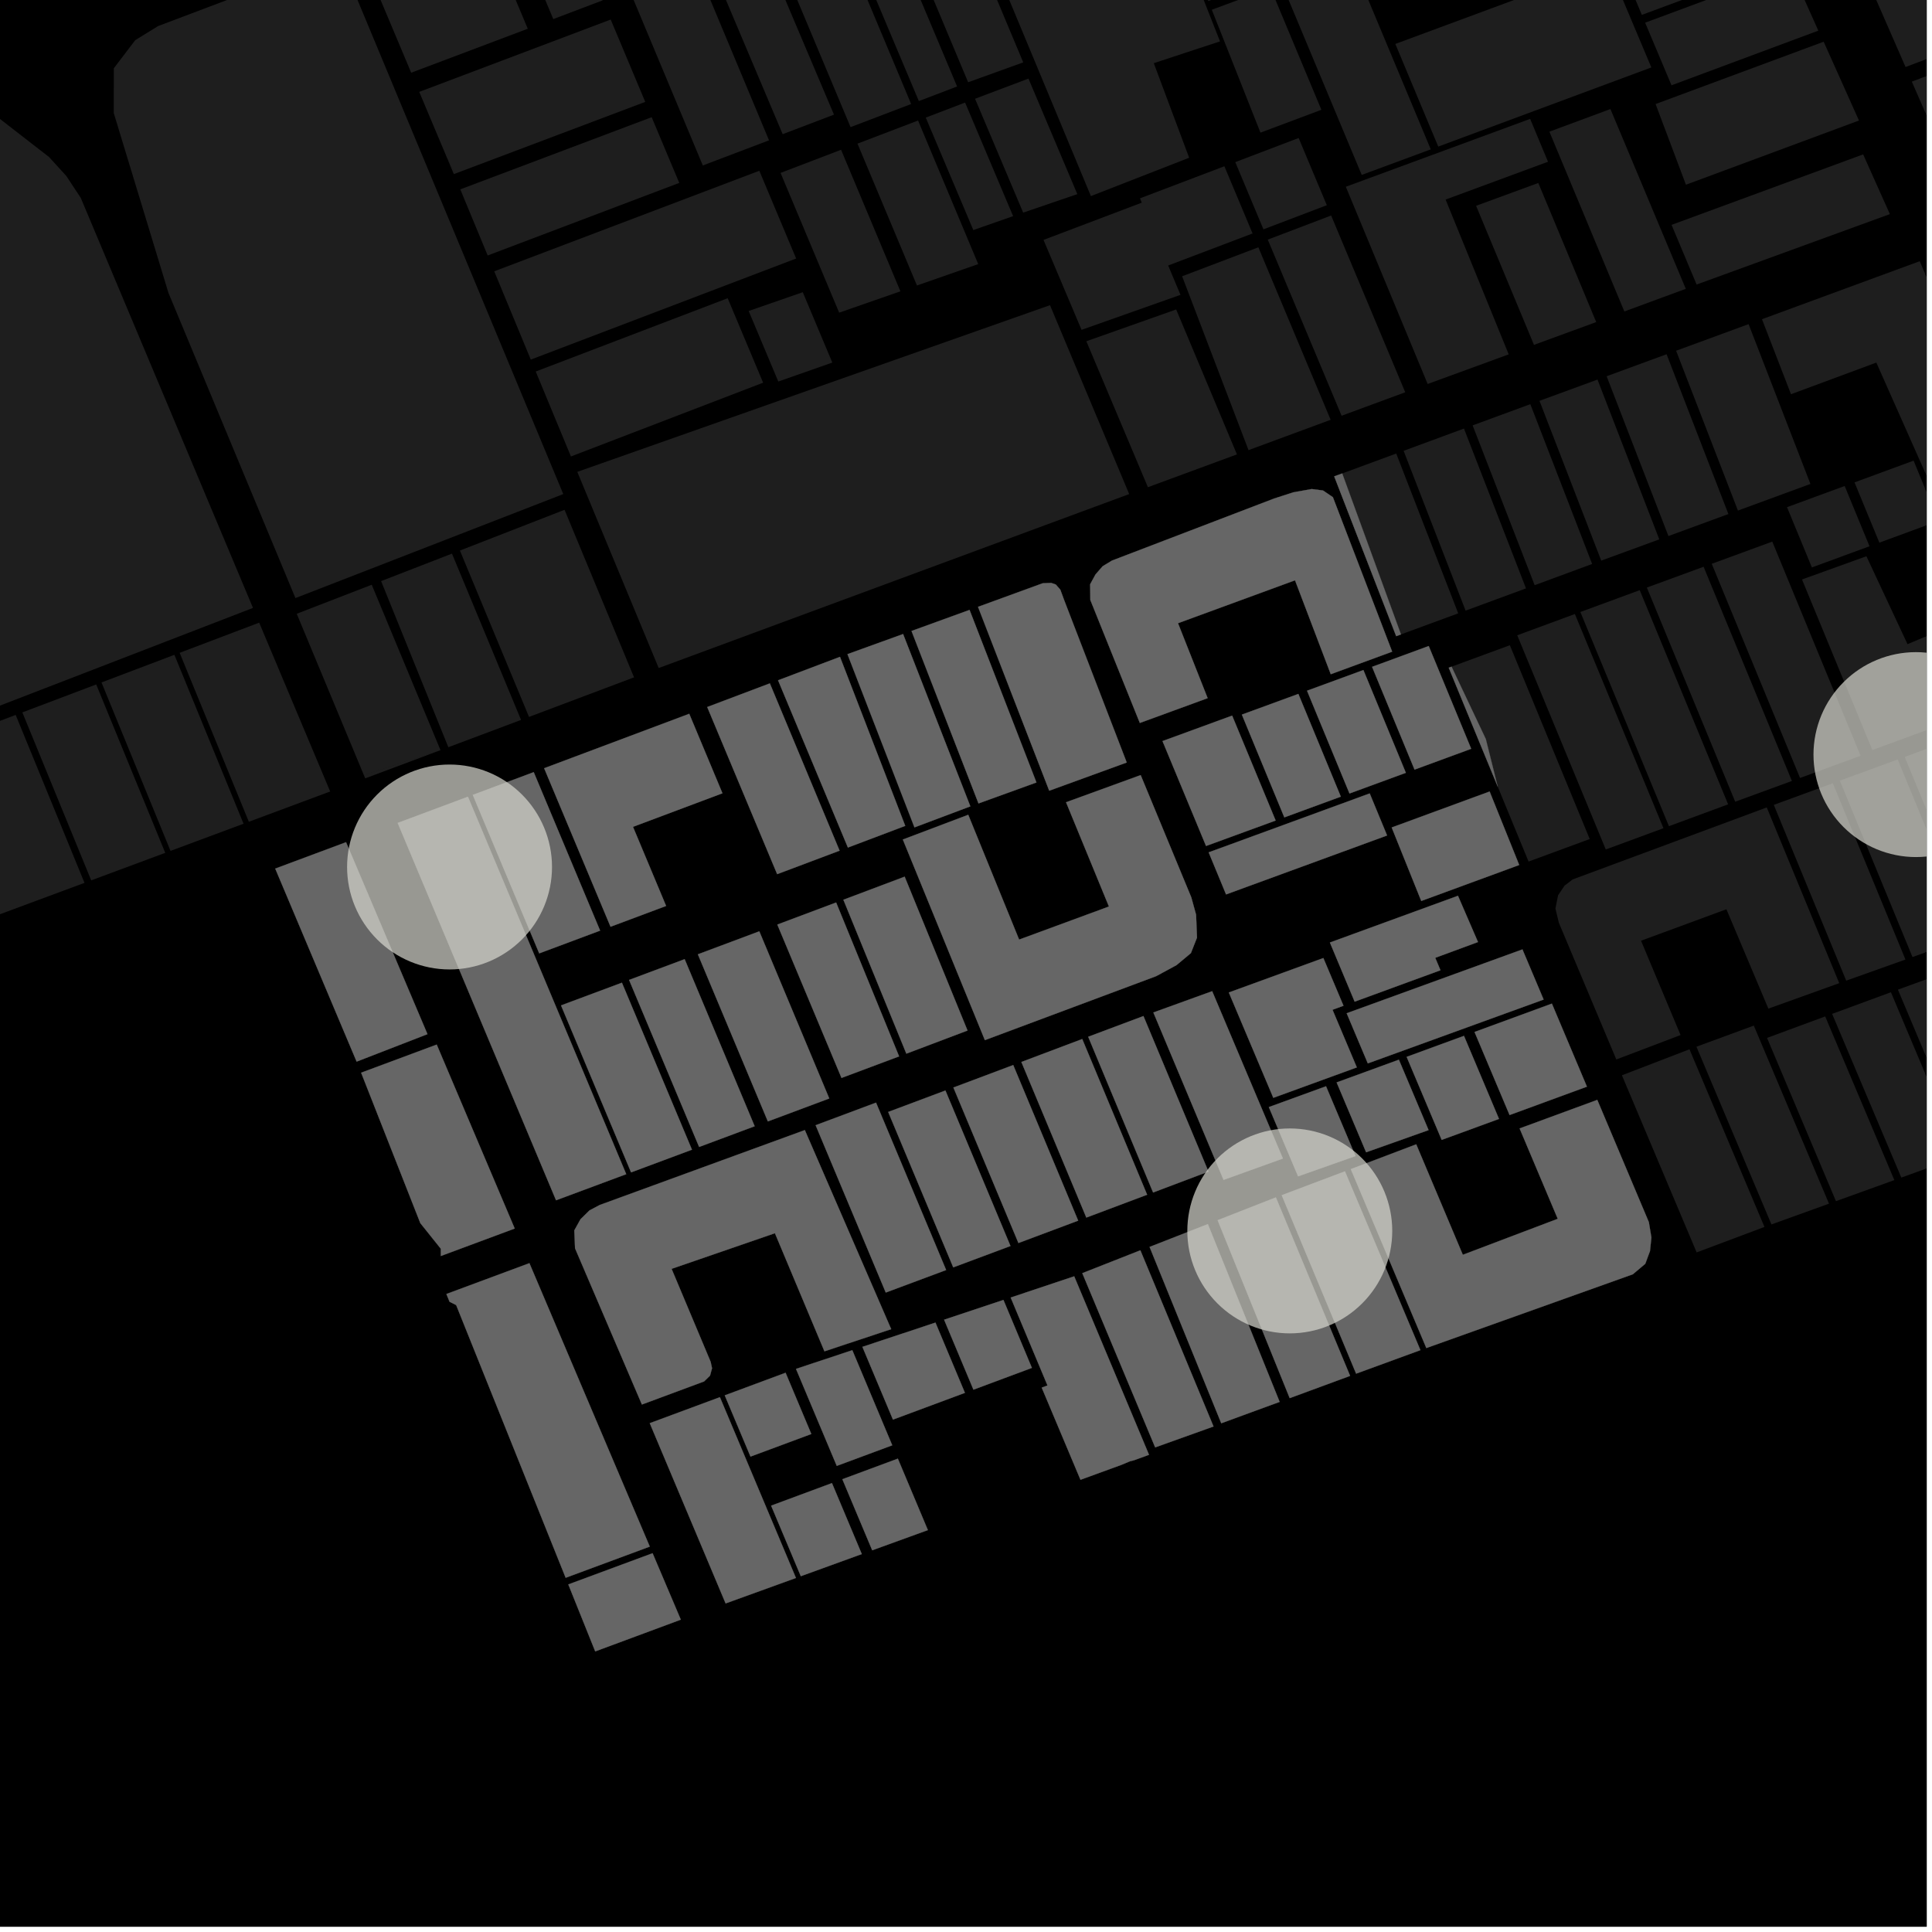 <?xml version="1.0" encoding="UTF-8"?>
<svg xmlns="http://www.w3.org/2000/svg" xmlns:xlink="http://www.w3.org/1999/xlink" width="361pt" height="361pt" viewBox="0 0 361 361" version="1.1">
<defs>
<clipPath id="clip1">
  <path d="M 348 0 L 360 0 L 360 13 L 348 13 Z M 348 0 "/>
</clipPath>
<clipPath id="clip2">
  <path d="M 357 11 L 360 11 L 360 33 L 357 33 Z M 357 11 "/>
</clipPath>
<clipPath id="clip3">
  <path d="M 329 48 L 360 48 L 360 101 L 329 101 Z M 329 48 "/>
</clipPath>
<clipPath id="clip4">
  <path d="M 342 185 L 360 185 L 360 221 L 342 221 Z M 342 185 "/>
</clipPath>
<clipPath id="clip5">
  <path d="M 354 167 L 360 167 L 360 216 L 354 216 Z M 354 167 "/>
</clipPath>
<clipPath id="clip6">
  <path d="M 343 141 L 360 141 L 360 179 L 343 179 Z M 343 141 "/>
</clipPath>
<clipPath id="clip7">
  <path d="M 355 137 L 360 137 L 360 175 L 355 175 Z M 355 137 "/>
</clipPath>
<clipPath id="clip8">
  <path d="M 336 96 L 360 96 L 360 141 L 336 141 Z M 336 96 "/>
</clipPath>
<clipPath id="clip9">
  <path d="M 346 86 L 360 86 L 360 102 L 346 102 Z M 346 86 "/>
</clipPath>
<clipPath id="clip10">
  <path d="M 338 121 L 360 121 L 360 161 L 338 161 Z M 338 121 "/>
</clipPath>
</defs>
<g id="surface4018">
<path style="fill-rule:nonzero;fill:rgb(0%,0%,0%);fill-opacity:1;stroke-width:0.03;stroke-linecap:square;stroke-linejoin:miter;stroke:rgb(0%,0%,0%);stroke-opacity:1;stroke-miterlimit:10;" d="M 0 178 L 360 178 L 360 -182 L 0 -182 Z M 0 178 " transform="matrix(1,0,0,1,0,182)"/>
<path style=" stroke:none;fill-rule:nonzero;fill:rgb(39.999%,39.999%,39.999%);fill-opacity:0.3;" d="M 289.973 187.527 L 296.52 203.047 L 282.07 208.348 L 275.523 192.828 Z M 289.973 187.527 "/>
<path style=" stroke:none;fill-rule:nonzero;fill:rgb(39.999%,39.999%,39.999%);fill-opacity:0.3;" d="M 284.473 177.398 L 288.43 186.773 L 255.582 198.699 L 251.629 189.328 Z M 284.473 177.398 "/>
<path style=" stroke:none;fill-rule:nonzero;fill:rgb(39.999%,39.999%,39.999%);fill-opacity:0.3;" d="M 308.094 228.367 L 308.57 231.238 L 308.305 233.762 L 307.422 236.148 L 305.094 238.105 L 266.516 251.887 L 252.402 218.457 L 264.625 213.82 L 273.332 234.461 L 291.07 227.738 L 283.945 210.852 L 298.457 205.516 Z M 308.094 228.367 "/>
<path style=" stroke:none;fill-rule:nonzero;fill:rgb(39.999%,39.999%,39.999%);fill-opacity:0.3;" d="M 238.398 223.738 L 252.273 257.086 L 240.984 261.246 L 227.52 228 Z M 238.398 223.738 "/>
<path style=" stroke:none;fill-rule:nonzero;fill:rgb(39.999%,39.999%,39.999%);fill-opacity:0.3;" d="M 174.793 247.129 L 180.297 260.258 L 166.852 265.258 L 161.145 251.664 Z M 174.793 247.129 "/>
<path style=" stroke:none;fill-rule:nonzero;fill:rgb(39.999%,39.999%,39.999%);fill-opacity:0.3;" d="M 141.879 174.02 L 154.949 205.254 L 143.477 209.539 L 130.398 178.316 Z M 141.879 174.02 "/>
<path style=" stroke:none;fill-rule:nonzero;fill:rgb(39.999%,39.999%,39.999%);fill-opacity:0.3;" d="M 157.238 201.418 L 145.246 172.758 L 156.234 168.633 L 168 197.387 Z M 157.238 201.418 "/>
<path style=" stroke:none;fill-rule:nonzero;fill:rgb(39.999%,39.999%,39.999%);fill-opacity:0.3;" d="M 156.953 122.734 L 169.148 154.316 L 158.434 158.367 L 145.383 127.113 Z M 156.953 122.734 "/>
<path style=" stroke:none;fill-rule:nonzero;fill:rgb(39.999%,39.999%,39.999%);fill-opacity:0.3;" d="M 168.746 118.473 L 181.312 150.672 L 170.871 154.598 L 158.352 122.23 Z M 168.746 118.473 "/>
<path style=" stroke:none;fill-rule:nonzero;fill:rgb(39.999%,39.999%,39.999%);fill-opacity:0.3;" d="M 181.164 113.965 L 193.66 146.207 L 182.836 150.125 L 170.32 117.902 Z M 181.164 113.965 "/>
<path style=" stroke:none;fill-rule:nonzero;fill:rgb(39.999%,39.999%,39.999%);fill-opacity:0.3;" d="M 194.844 108.98 L 196.43 108.922 L 197.277 109.219 L 198.121 110.18 L 198.898 112.285 L 210.531 142.477 L 196.051 147.746 L 182.746 113.391 Z M 194.844 108.98 "/>
<path style=" stroke:none;fill-rule:nonzero;fill:rgb(39.999%,39.999%,39.999%);fill-opacity:0.3;" d="M 143.848 127.691 L 156.879 158.949 L 145.215 163.34 L 132.145 132.109 Z M 143.848 127.691 "/>
<path style=" stroke:none;fill-rule:nonzero;fill:rgb(39.999%,39.999%,39.999%);fill-opacity:0.3;" d="M 180.785 192.559 L 169.355 196.879 L 157.59 168.121 L 169.039 163.809 Z M 180.785 192.559 "/>
<path style=" stroke:none;fill-rule:nonzero;fill:rgb(39.999%,39.999%,39.999%);fill-opacity:0.3;" d="M 213.137 144.828 L 222.605 167.695 L 223.492 170.918 L 223.66 175.211 L 222.52 178.098 L 219.832 180.34 L 216.039 182.398 L 184.027 194.352 L 168.699 156.867 L 180.918 152.246 L 190.426 175.566 L 207.207 169.387 L 199.195 149.902 Z M 213.137 144.828 "/>
<path style=" stroke:none;fill-rule:nonzero;fill:rgb(39.999%,39.999%,39.999%);fill-opacity:0.3;" d="M 155.453 277.121 L 161.027 290.383 L 149.633 294.516 L 144.09 281.336 Z M 155.453 277.121 "/>
<path style=" stroke:none;fill-rule:nonzero;fill:rgb(39.999%,39.999%,39.999%);fill-opacity:0.3;" d="M 167.766 272.551 L 173.375 285.902 L 162.977 289.676 L 157.398 276.398 Z M 167.766 272.551 "/>
<path style=" stroke:none;fill-rule:nonzero;fill:rgb(39.999%,39.999%,39.999%);fill-opacity:0.3;" d="M 213.082 233.621 L 226.75 266.543 L 215.848 270.449 L 202.23 237.895 Z M 213.082 233.621 "/>
<path style=" stroke:none;fill-rule:nonzero;fill:rgb(39.999%,39.999%,39.999%);fill-opacity:0.3;" d="M 146.789 256.504 L 151.598 267.949 L 140.234 272.168 L 135.422 260.727 Z M 146.789 256.504 "/>
<path style=" stroke:none;fill-rule:nonzero;fill:rgb(39.999%,39.999%,39.999%);fill-opacity:0.3;" d="M 187.496 242.898 L 192.812 255.594 L 181.891 259.664 L 176.41 246.59 Z M 187.496 242.898 "/>
<path style=" stroke:none;fill-rule:nonzero;fill:rgb(39.999%,39.999%,39.999%);fill-opacity:0.3;" d="M 159.258 252.289 L 166.719 270.059 L 156.352 273.906 L 148.734 255.781 Z M 159.258 252.289 "/>
<path style=" stroke:none;fill-rule:nonzero;fill:rgb(39.999%,39.999%,39.999%);fill-opacity:0.3;" d="M 200.719 238.484 L 214.695 271.832 L 211.863 272.863 L 211.105 273.055 L 209.574 273.699 L 201.891 276.5 L 194.648 259.281 L 195.727 258.879 L 188.848 242.449 Z M 200.719 238.484 "/>
<path style=" stroke:none;fill-rule:nonzero;fill:rgb(39.999%,39.999%,39.999%);fill-opacity:0.3;" d="M 188.809 232.82 L 178.117 236.812 L 165.961 207.773 L 176.656 203.766 Z M 188.809 232.82 "/>
<path style=" stroke:none;fill-rule:nonzero;fill:rgb(39.999%,39.999%,39.999%);fill-opacity:0.3;" d="M 225.805 218.914 L 215.461 222.82 L 203.332 193.723 L 213.656 189.852 Z M 225.805 218.914 "/>
<path style=" stroke:none;fill-rule:nonzero;fill:rgb(39.999%,39.999%,39.999%);fill-opacity:0.3;" d="M 214.344 223.238 L 202.984 227.508 L 190.848 198.434 L 202.219 194.145 Z M 214.344 223.238 "/>
<path style=" stroke:none;fill-rule:nonzero;fill:rgb(39.999%,39.999%,39.999%);fill-opacity:0.3;" d="M 176.789 237.309 L 165.508 241.516 L 152.402 210.25 L 163.691 206.031 Z M 176.789 237.309 "/>
<path style=" stroke:none;fill-rule:nonzero;fill:rgb(39.999%,39.999%,39.999%);fill-opacity:0.3;" d="M 201.461 228.082 L 190.297 232.262 L 178.148 203.207 L 189.324 199.008 Z M 201.461 228.082 "/>
<path style=" stroke:none;fill-rule:nonzero;fill:rgb(39.999%,39.999%,39.999%);fill-opacity:0.3;" d="M 251.035 187.926 L 248.984 188.68 L 253.527 199.449 L 237.922 205.133 L 229.609 185.449 L 247.273 179.012 Z M 251.035 187.926 "/>
<path style=" stroke:none;fill-rule:nonzero;fill:rgb(39.999%,39.999%,39.999%);fill-opacity:0.3;" d="M 249.055 92.902 L 260.129 121.766 L 248.656 125.98 L 241.98 108.43 L 220.113 116.449 L 225.652 130.453 L 212.98 135.086 L 203.734 112.109 L 203.695 109.176 L 204.691 107.348 L 206.027 105.809 L 207.766 104.75 L 238.094 93.145 L 241.684 91.984 L 245.102 91.379 L 247.207 91.648 Z M 249.055 92.902 "/>
<path style=" stroke:none;fill-rule:nonzero;fill:rgb(39.999%,39.999%,39.999%);fill-opacity:0.3;" d="M 255.934 148.254 L 259.18 156.113 L 229.094 167.125 L 225.844 159.266 Z M 255.934 148.254 "/>
<path style=" stroke:none;fill-rule:nonzero;fill:rgb(39.999%,39.999%,39.999%);fill-opacity:0.3;" d="M 261.773 118.543 L 260.883 118.871 L 249.301 89.012 L 250.797 88.465 Z M 261.773 118.543 "/>
<path style=" stroke:none;fill-rule:nonzero;fill:rgb(39.999%,39.999%,39.999%);fill-opacity:0.3;" d="M 254.754 125.199 L 262.688 144.402 L 252.156 148.266 L 244.223 129.062 Z M 254.754 125.199 "/>
<path style=" stroke:none;fill-rule:nonzero;fill:rgb(39.999%,39.999%,39.999%);fill-opacity:0.3;" d="M 239.496 223.328 L 251.305 218.871 L 265.41 252.277 L 253.395 256.672 Z M 239.496 223.328 "/>
<path style=" stroke:none;fill-rule:nonzero;fill:rgb(39.999%,39.999%,39.999%);fill-opacity:0.3;" d="M 87.434 148.871 L 117.012 219.398 L 103.898 224.277 L 74.312 153.77 Z M 87.434 148.871 "/>
<path style=" stroke:none;fill-rule:nonzero;fill:rgb(39.999%,39.999%,39.999%);fill-opacity:0.3;" d="M 99.727 144.277 L 112.133 173.891 L 100.754 178.141 L 88.344 148.531 Z M 99.727 144.277 "/>
<path style=" stroke:none;fill-rule:nonzero;fill:rgb(39.999%,39.999%,39.999%);fill-opacity:0.3;" d="M 116.207 183.621 L 129.293 214.824 L 117.918 219.062 L 104.832 187.863 Z M 116.207 183.621 "/>
<path style=" stroke:none;fill-rule:nonzero;fill:rgb(39.999%,39.999%,39.999%);fill-opacity:0.3;" d="M 127.93 179.223 L 141.012 210.441 L 130.633 214.312 L 117.547 183.102 Z M 127.93 179.223 "/>
<path style=" stroke:none;fill-rule:nonzero;fill:rgb(39.999%,39.999%,39.999%);fill-opacity:0.3;" d="M 148.723 294.848 L 135.586 299.605 L 121.41 265.926 L 134.516 261.066 Z M 148.723 294.848 "/>
<path style=" stroke:none;fill-rule:nonzero;fill:rgb(39.999%,39.999%,39.999%);fill-opacity:0.3;" d="M 128.785 133.375 L 134.992 148.227 L 118.277 154.496 L 124.465 169.281 L 114.082 173.164 L 101.676 143.547 Z M 128.785 133.375 "/>
<path style=" stroke:none;fill-rule:nonzero;fill:rgb(39.999%,39.999%,39.999%);fill-opacity:0.3;" d="M 150.387 211.16 L 166.523 248.359 L 154.051 252.5 L 144.797 230.43 L 125.488 237.086 L 132.789 254.465 L 133.047 255.664 L 132.672 257.043 L 131.562 258.125 L 119.941 262.438 L 107.449 233.254 L 107.312 229.898 L 108.473 227.812 L 110.137 226.176 L 112.055 225.156 Z M 150.387 211.16 "/>
<path style=" stroke:none;fill-rule:nonzero;fill:rgb(39.999%,39.999%,39.999%);fill-opacity:0.3;" d="M 225.688 228.73 L 239.105 261.945 L 228.195 265.941 L 214.801 232.992 Z M 225.688 228.73 "/>
<path style=" stroke:none;fill-rule:nonzero;fill:rgb(39.999%,39.999%,39.999%);fill-opacity:0.3;" d="M 239.711 216.473 L 228.625 220.461 L 215.512 189.184 L 226.5 185.207 Z M 239.711 216.473 "/>
<path style=" stroke:none;fill-rule:nonzero;fill:rgb(39.999%,39.999%,39.999%);fill-opacity:0.3;" d="M 272.426 167.379 L 276.168 176.023 L 268.176 178.969 L 269.156 181.293 L 253.121 187.164 L 248.496 176.113 Z M 272.426 167.379 "/>
<path style=" stroke:none;fill-rule:nonzero;fill:rgb(39.999%,39.999%,39.999%);fill-opacity:0.3;" d="M 261.383 198.008 L 266.934 211.164 L 255.262 215.309 L 249.754 202.254 Z M 261.383 198.008 "/>
<path style=" stroke:none;fill-rule:nonzero;fill:rgb(39.999%,39.999%,39.999%);fill-opacity:0.3;" d="M 247.773 202.973 L 253.277 216.012 L 242.551 219.801 L 237.082 206.863 Z M 247.773 202.973 "/>
<path style=" stroke:none;fill-rule:nonzero;fill:rgb(39.999%,39.999%,39.999%);fill-opacity:0.3;" d="M 273.547 193.555 L 280.09 209.074 L 269.383 212.992 L 262.836 197.477 Z M 273.547 193.555 "/>
<path style=" stroke:none;fill-rule:nonzero;fill:rgb(39.999%,39.999%,39.999%);fill-opacity:0.3;" d="M 121.938 290.223 L 127.211 302.637 L 111.219 308.57 L 106.191 296.055 Z M 121.938 290.223 "/>
<path style=" stroke:none;fill-rule:nonzero;fill:rgb(39.999%,39.999%,39.999%);fill-opacity:0.3;" d="M 230.23 133.715 L 238.359 153.32 L 225.352 158.074 L 217.219 138.473 Z M 230.23 133.715 "/>
<path style=" stroke:none;fill-rule:nonzero;fill:rgb(39.999%,39.999%,39.999%);fill-opacity:0.3;" d="M 279.855 146.988 L 270.699 124.766 L 271.227 124.57 L 277.629 138.094 Z M 279.855 146.988 "/>
<path style=" stroke:none;fill-rule:nonzero;fill:rgb(39.999%,39.999%,39.999%);fill-opacity:0.3;" d="M 242.602 129.66 L 250.535 148.859 L 239.98 152.727 L 232.047 133.527 Z M 242.602 129.66 "/>
<path style=" stroke:none;fill-rule:nonzero;fill:rgb(39.999%,39.999%,39.999%);fill-opacity:0.3;" d="M 266.961 120.711 L 274.895 139.914 L 264.312 143.805 L 256.379 124.602 Z M 266.961 120.711 "/>
<path style=" stroke:none;fill-rule:nonzero;fill:rgb(39.999%,39.999%,39.999%);fill-opacity:0.3;" d="M 278.34 147.895 L 283.867 161.629 L 265.566 168.348 L 260.043 154.617 Z M 278.34 147.895 "/>
<path style=" stroke:none;fill-rule:nonzero;fill:rgb(39.999%,39.999%,39.999%);fill-opacity:0.3;" d="M 81.602 195.184 L 96.176 229.555 L 82.367 234.688 L 82.367 233.332 L 78.539 228.547 L 67.48 200.438 Z M 81.602 195.184 "/>
<path style=" stroke:none;fill-rule:nonzero;fill:rgb(39.999%,39.999%,39.999%);fill-opacity:0.3;" d="M 98.922 236.027 L 121.414 288.988 L 105.695 294.812 L 85.238 243.859 L 84.004 243.242 L 83.41 241.789 Z M 98.922 236.027 "/>
<path style=" stroke:none;fill-rule:nonzero;fill:rgb(39.999%,39.999%,39.999%);fill-opacity:0.3;" d="M 64.66 157.367 L 79.871 193.234 L 66.637 198.367 L 51.43 162.301 Z M 64.66 157.367 "/>
<path style=" stroke:none;fill-rule:nonzero;fill:rgb(39.999%,39.999%,39.999%);fill-opacity:0.3;" d="M 214.336 -26.91 L 227.961 7.734 L 221.258 9.938 L 215.59 11.805 L 222.199 29.477 L 203.836 36.641 L 182.484 -14.672 Z M 214.336 -26.91 "/>
<path style=" stroke:none;fill-rule:nonzero;fill:rgb(39.999%,39.999%,39.999%);fill-opacity:0.3;" d="M 300.508 -6.52 L 308.559 12.602 L 268.742 27.391 L 260.723 8.211 Z M 300.508 -6.52 "/>
<path style=" stroke:none;fill-rule:nonzero;fill:rgb(39.999%,39.999%,39.999%);fill-opacity:0.3;" d="M 275.812 38.453 L 287.441 34.191 L 298.258 60.18 L 286.629 64.441 Z M 275.812 38.453 "/>
<path style=" stroke:none;fill-rule:nonzero;fill:rgb(39.999%,39.999%,39.999%);fill-opacity:0.3;" d="M 340.758 7.793 L 347.355 22.52 L 315.023 34.516 L 309.352 19.441 Z M 340.758 7.793 "/>
<path style=" stroke:none;fill-rule:nonzero;fill:rgb(39.999%,39.999%,39.999%);fill-opacity:0.3;" d="M 317.016 53.168 L 312.336 42.016 L 348.133 28.848 L 353.129 40.008 Z M 317.016 53.168 "/>
<path style=" stroke:none;fill-rule:nonzero;fill:rgb(39.999%,39.999%,39.999%);fill-opacity:0.3;" d="M 329.414 -17.375 L 333.934 -7.293 L 306.785 2.781 L 302.504 -7.391 Z M 329.414 -17.375 "/>
<path style=" stroke:none;fill-rule:nonzero;fill:rgb(39.999%,39.999%,39.999%);fill-opacity:0.3;" d="M 334.578 -5.848 L 339.762 5.727 L 312.324 15.938 L 307.398 4.238 Z M 334.578 -5.848 "/>
<path style=" stroke:none;fill-rule:nonzero;fill:rgb(39.999%,39.999%,39.999%);fill-opacity:0.3;" d="M 314.996 53.969 L 303.516 58.199 L 289.508 24.602 L 300.914 20.375 Z M 314.996 53.969 "/>
<g clip-path="url(#clip1)" clip-rule="nonzero">
<path style=" stroke:none;fill-rule:nonzero;fill:rgb(39.999%,39.999%,39.999%);fill-opacity:0.3;" d="M 358.41 -8.566 L 365.988 8.773 L 356.059 12.523 L 348.355 -5.109 Z M 358.41 -8.566 "/>
</g>
<path style=" stroke:none;fill-rule:nonzero;fill:rgb(39.999%,39.999%,39.999%);fill-opacity:0.3;" d="M 250.68 77.684 L 236.887 44.773 L 248.727 40.27 L 262.574 73.297 Z M 250.68 77.684 "/>
<g clip-path="url(#clip2)" clip-rule="nonzero">
<path style=" stroke:none;fill-rule:nonzero;fill:rgb(39.999%,39.999%,39.999%);fill-opacity:0.3;" d="M 367.145 11.465 L 374.883 29.195 L 364.965 32.98 L 357.23 15.254 Z M 367.145 11.465 "/>
</g>
<path style=" stroke:none;fill-rule:nonzero;fill:rgb(39.999%,39.999%,39.999%);fill-opacity:0.3;" d="M 248.637 78.441 L 233.289 84.109 L 220.883 51.621 L 235.129 46.211 Z M 248.637 78.441 "/>
<path style=" stroke:none;fill-rule:nonzero;fill:rgb(39.999%,39.999%,39.999%);fill-opacity:0.3;" d="M 242.656 25.785 L 247.922 38.344 L 236.078 42.852 L 230.816 30.293 Z M 242.656 25.785 "/>
<path style=" stroke:none;fill-rule:nonzero;fill:rgb(39.999%,39.999%,39.999%);fill-opacity:0.3;" d="M 180.488 -13.902 L 191.195 11.656 L 180.898 15.371 L 170.191 -10.188 Z M 180.488 -13.902 "/>
<path style=" stroke:none;fill-rule:nonzero;fill:rgb(39.999%,39.999%,39.999%);fill-opacity:0.3;" d="M 157.484 -11.027 L 170.25 19.438 L 158.93 23.754 L 146.164 -6.707 Z M 157.484 -11.027 "/>
<path style=" stroke:none;fill-rule:nonzero;fill:rgb(39.999%,39.999%,39.999%);fill-opacity:0.3;" d="M 137.289 -17.461 L 141.703 -6.93 L 143.523 -7.625 L 155.832 21.422 L 146.242 25.07 L 129.52 -14.496 Z M 137.289 -17.461 "/>
<path style=" stroke:none;fill-rule:nonzero;fill:rgb(39.999%,39.999%,39.999%);fill-opacity:0.3;" d="M 192.172 14.684 L 201.301 36.273 L 191.184 39.73 L 182.191 18.453 Z M 192.172 14.684 "/>
<path style=" stroke:none;fill-rule:nonzero;fill:rgb(39.999%,39.999%,39.999%);fill-opacity:0.3;" d="M 135.969 55.723 L 142.594 71.508 L 106.68 85.293 L 100.102 69.418 Z M 135.969 55.723 "/>
<path style=" stroke:none;fill-rule:nonzero;fill:rgb(39.999%,39.999%,39.999%);fill-opacity:0.3;" d="M 196.195 57.023 L 210.992 92.32 L 123.078 124.824 L 107.871 88.168 Z M 196.195 57.023 "/>
<path style=" stroke:none;fill-rule:nonzero;fill:rgb(39.999%,39.999%,39.999%);fill-opacity:0.3;" d="M 121.766 21.895 L 126.922 34.176 L 91.125 47.738 L 86.688 37.027 L 86.109 35.344 Z M 121.766 21.895 "/>
<path style=" stroke:none;fill-rule:nonzero;fill:rgb(39.999%,39.999%,39.999%);fill-opacity:0.3;" d="M 127.07 -13.566 L 143.695 26.219 L 131.324 30.918 L 114.695 -8.855 Z M 127.07 -13.566 "/>
<path style=" stroke:none;fill-rule:nonzero;fill:rgb(39.999%,39.999%,39.999%);fill-opacity:0.3;" d="M 141.883 31.906 L 148.762 48.305 L 99.18 67.191 L 92.348 50.695 Z M 141.883 31.906 "/>
<path style=" stroke:none;fill-rule:nonzero;fill:rgb(39.999%,39.999%,39.999%);fill-opacity:0.3;" d="M 231.125 84.906 L 214.488 91.035 L 202.988 63.762 L 219.773 57.824 Z M 231.125 84.906 "/>
<path style=" stroke:none;fill-rule:nonzero;fill:rgb(39.999%,39.999%,39.999%);fill-opacity:0.3;" d="M 228.781 31.066 L 234.047 43.625 L 218.277 49.609 L 220.578 55.094 L 202.09 61.633 L 194.984 44.828 L 213.34 37.871 L 213.016 37.055 Z M 228.781 31.066 "/>
<path style=" stroke:none;fill-rule:nonzero;fill:rgb(39.999%,39.999%,39.999%);fill-opacity:0.3;" d="M 240.391 -20.496 L 245.652 -7.156 L 225.781 0.191 L 220.559 -13 Z M 240.391 -20.496 "/>
<path style=" stroke:none;fill-rule:nonzero;fill:rgb(39.999%,39.999%,39.999%);fill-opacity:0.3;" d="M 237.398 -2.242 L 246.906 20.516 L 235.52 24.785 L 226.43 1.82 Z M 237.398 -2.242 "/>
<path style=" stroke:none;fill-rule:nonzero;fill:rgb(39.999%,39.999%,39.999%);fill-opacity:0.3;" d="M 252.426 -7.789 L 267.344 27.91 L 254.441 32.684 L 239.523 -3.027 Z M 252.426 -7.789 "/>
<path style=" stroke:none;fill-rule:nonzero;fill:rgb(39.999%,39.999%,39.999%);fill-opacity:0.3;" d="M 82.309 140.168 L 68.336 145.406 L 68.012 144.793 Z M 82.309 140.168 "/>
<path style=" stroke:none;fill-rule:nonzero;fill:rgb(39.999%,39.999%,39.999%);fill-opacity:0.3;" d="M 114.113 3.652 L 120.566 19.039 L 85.051 32.438 L 83.457 29.332 L 78.336 17.168 Z M 114.113 3.652 "/>
<path style=" stroke:none;fill-rule:nonzero;fill:rgb(39.999%,39.999%,39.999%);fill-opacity:0.3;" d="M 281.906 66.215 L 266.762 71.75 L 251.469 34.895 L 285.914 22.211 L 289.25 30.223 L 270.117 37.289 Z M 281.906 66.215 "/>
<path style=" stroke:none;fill-rule:nonzero;fill:rgb(39.999%,39.999%,39.999%);fill-opacity:0.3;" d="M 167.68 -10.336 L 178.836 16.16 L 171.688 18.887 L 160.531 -7.602 Z M 167.68 -10.336 "/>
<path style=" stroke:none;fill-rule:nonzero;fill:rgb(39.999%,39.999%,39.999%);fill-opacity:0.3;" d="M 180.332 19.164 L 189.305 40.387 L 181.867 42.988 L 172.98 21.973 Z M 180.332 19.164 "/>
<path style=" stroke:none;fill-rule:nonzero;fill:rgb(39.999%,39.999%,39.999%);fill-opacity:0.3;" d="M 171.543 22.52 L 182.785 49.348 L 171.336 53.344 L 160.223 26.84 Z M 171.543 22.52 "/>
<path style=" stroke:none;fill-rule:nonzero;fill:rgb(39.999%,39.999%,39.999%);fill-opacity:0.3;" d="M 150 54.598 L 155.52 67.75 L 145.426 71.289 L 139.891 58.109 Z M 150 54.598 "/>
<path style=" stroke:none;fill-rule:nonzero;fill:rgb(39.999%,39.999%,39.999%);fill-opacity:0.3;" d="M 157.156 27.984 L 168.246 54.434 L 156.801 58.422 L 145.848 32.309 Z M 157.156 27.984 "/>
<path style=" stroke:none;fill-rule:nonzero;fill:rgb(39.999%,39.999%,39.999%);fill-opacity:0.3;" d="M 120.5 -29.238 L 125.652 -16.945 L 108.25 -10.328 L 112.609 0.066 L 103.383 3.566 L 99.02 -6.824 L 94.254 -5.02 L 98.617 5.371 L 76.832 13.586 L 67.098 -9.555 Z M 120.5 -29.238 "/>
<path style=" stroke:none;fill-rule:nonzero;fill:rgb(39.999%,39.999%,39.999%);fill-opacity:0.3;" d="M 63.492 -7.961 L 105.25 92.32 L 55.203 111.754 L 31.48 54.738 L 21.254 21.117 L 21.27 12.754 L 25.273 7.504 L 29.551 4.867 Z M 63.492 -7.961 "/>
<path style=" stroke:none;fill-rule:nonzero;fill:rgb(39.999%,39.999%,39.999%);fill-opacity:0.3;" d="M 17.98 127.891 L 30.875 159.359 L 17.043 164.5 L 4.176 133.113 Z M 17.98 127.891 "/>
<path style=" stroke:none;fill-rule:nonzero;fill:rgb(39.999%,39.999%,39.999%);fill-opacity:0.3;" d="M 2.93 133.586 L 15.789 164.965 L -0.699 171.086 L -13.523 139.809 Z M 2.93 133.586 "/>
<path style=" stroke:none;fill-rule:nonzero;fill:rgb(39.999%,39.999%,39.999%);fill-opacity:0.3;" d="M -63.445 27.027 L -13.418 15.789 L -9.715 16.156 L -6.09 17.504 L 9.164 29.34 L 12.391 32.879 L 15.094 36.98 L 47.273 113.59 L -18.199 138.871 L -48.281 62.973 L -51.781 54.328 L -61.574 33.941 Z M -63.445 27.027 "/>
<path style=" stroke:none;fill-rule:nonzero;fill:rgb(39.999%,39.999%,39.999%);fill-opacity:0.3;" d="M 86.688 37.027 L 86.008 35.383 L 86.109 35.344 Z M 86.688 37.027 "/>
<path style=" stroke:none;fill-rule:nonzero;fill:rgb(39.999%,39.999%,39.999%);fill-opacity:0.3;" d="M 69.461 109.262 L 82.309 140.168 L 68.012 144.793 L 68.336 145.406 L 68.242 145.441 L 55.445 114.684 Z M 69.461 109.262 "/>
<path style=" stroke:none;fill-rule:nonzero;fill:rgb(39.999%,39.999%,39.999%);fill-opacity:0.3;" d="M 105.488 95.258 L 118.473 126.566 L 98.848 133.957 L 85.938 102.871 Z M 105.488 95.258 "/>
<path style=" stroke:none;fill-rule:nonzero;fill:rgb(39.999%,39.999%,39.999%);fill-opacity:0.3;" d="M 85.051 32.438 L 84.805 32.531 L 83.457 29.332 Z M 85.051 32.438 "/>
<path style=" stroke:none;fill-rule:nonzero;fill:rgb(39.999%,39.999%,39.999%);fill-opacity:0.3;" d="M 48.43 116.344 L 61.695 147.891 L 46.496 153.551 L 33.57 121.98 Z M 48.43 116.344 "/>
<path style=" stroke:none;fill-rule:nonzero;fill:rgb(39.999%,39.999%,39.999%);fill-opacity:0.3;" d="M 32.586 122.355 L 45.508 153.918 L 31.863 158.992 L 18.965 127.516 Z M 32.586 122.355 "/>
<path style=" stroke:none;fill-rule:nonzero;fill:rgb(39.999%,39.999%,39.999%);fill-opacity:0.3;" d="M 84.453 103.445 L 97.359 134.52 L 83.773 139.621 L 71.211 108.582 Z M 84.453 103.445 "/>
<path style=" stroke:none;fill-rule:nonzero;fill:rgb(39.999%,39.999%,39.999%);fill-opacity:0.3;" d="M 260.891 84.746 L 272.473 114.605 L 261.773 118.543 L 250.797 88.465 Z M 260.891 84.746 "/>
<path style=" stroke:none;fill-rule:nonzero;fill:rgb(39.999%,39.999%,39.999%);fill-opacity:0.3;" d="M 273.547 80.078 L 285.137 109.941 L 273.852 114.098 L 262.27 84.238 Z M 273.547 80.078 "/>
<path style=" stroke:none;fill-rule:nonzero;fill:rgb(39.999%,39.999%,39.999%);fill-opacity:0.3;" d="M 298.496 70.926 L 310.043 100.785 L 299.195 104.754 L 287.656 74.895 Z M 298.496 70.926 "/>
<path style=" stroke:none;fill-rule:nonzero;fill:rgb(39.999%,39.999%,39.999%);fill-opacity:0.3;" d="M 326.73 60.566 L 338.285 90.426 L 324.738 95.402 L 313.188 65.539 Z M 326.73 60.566 "/>
<path style=" stroke:none;fill-rule:nonzero;fill:rgb(39.999%,39.999%,39.999%);fill-opacity:0.3;" d="M 285.949 75.52 L 297.496 105.379 L 286.754 109.344 L 275.164 79.484 Z M 285.949 75.52 "/>
<path style=" stroke:none;fill-rule:nonzero;fill:rgb(39.999%,39.999%,39.999%);fill-opacity:0.3;" d="M 311.406 66.191 L 322.957 96.055 L 311.75 100.16 L 300.203 70.301 Z M 311.406 66.191 "/>
<g clip-path="url(#clip3)" clip-rule="nonzero">
<path style=" stroke:none;fill-rule:nonzero;fill:rgb(39.999%,39.999%,39.999%);fill-opacity:0.3;" d="M 358.707 48.805 L 378.707 95.609 L 365.168 100.566 L 350.598 67.75 L 334.652 73.664 L 329.23 59.645 Z M 358.707 48.805 "/>
</g>
<path style=" stroke:none;fill-rule:nonzero;fill:rgb(39.999%,39.999%,39.999%);fill-opacity:0.3;" d="M 294.273 114.73 L 310.824 154.754 L 300.043 158.727 L 283.5 118.703 Z M 294.273 114.73 "/>
<path style=" stroke:none;fill-rule:nonzero;fill:rgb(39.999%,39.999%,39.999%);fill-opacity:0.3;" d="M 331.156 101.199 L 347.66 141.219 L 336.344 145.367 L 319.844 105.348 Z M 331.156 101.199 "/>
<path style=" stroke:none;fill-rule:nonzero;fill:rgb(39.999%,39.999%,39.999%);fill-opacity:0.3;" d="M 341.043 189.922 L 353.965 220.504 L 343.055 224.441 L 330.176 193.934 Z M 341.043 189.922 "/>
<g clip-path="url(#clip4)" clip-rule="nonzero">
<path style=" stroke:none;fill-rule:nonzero;fill:rgb(39.999%,39.999%,39.999%);fill-opacity:0.3;" d="M 353.324 185.402 L 366.246 216.066 L 355.266 220.035 L 342.34 189.445 Z M 353.324 185.402 "/>
</g>
<g clip-path="url(#clip5)" clip-rule="nonzero">
<path style=" stroke:none;fill-rule:nonzero;fill:rgb(39.999%,39.999%,39.999%);fill-opacity:0.3;" d="M 402.383 167.402 L 384.195 209.637 L 367.551 215.598 L 354.633 184.922 L 367.406 180.246 L 373.922 195.723 L 383.074 174.496 Z M 402.383 167.402 "/>
</g>
<path style=" stroke:none;fill-rule:nonzero;fill:rgb(39.999%,39.999%,39.999%);fill-opacity:0.3;" d="M 327.703 191.637 L 341.754 224.91 L 331 228.789 L 316.984 195.582 Z M 327.703 191.637 "/>
<path style=" stroke:none;fill-rule:nonzero;fill:rgb(39.999%,39.999%,39.999%);fill-opacity:0.3;" d="M 315.684 196.062 L 329.695 229.258 L 317.023 234.016 L 303.062 200.922 Z M 315.684 196.062 "/>
<g clip-path="url(#clip6)" clip-rule="nonzero">
<path style=" stroke:none;fill-rule:nonzero;fill:rgb(39.999%,39.999%,39.999%);fill-opacity:0.3;" d="M 354.594 141.906 L 368.203 174.957 L 357.352 178.828 L 343.781 145.871 Z M 354.594 141.906 "/>
</g>
<path style=" stroke:none;fill-rule:nonzero;fill:rgb(39.999%,39.999%,39.999%);fill-opacity:0.3;" d="M 342.473 146.352 L 356.039 179.293 L 344.969 183.238 L 331.438 150.391 Z M 342.473 146.352 "/>
<g clip-path="url(#clip7)" clip-rule="nonzero">
<path style=" stroke:none;fill-rule:nonzero;fill:rgb(39.999%,39.999%,39.999%);fill-opacity:0.3;" d="M 367.133 137.301 L 380.789 170.461 L 369.516 174.488 L 355.902 141.426 Z M 367.133 137.301 "/>
</g>
<path style=" stroke:none;fill-rule:nonzero;fill:rgb(39.999%,39.999%,39.999%);fill-opacity:0.3;" d="M 282.121 120.562 L 297.043 156.777 L 285.617 160.984 L 279.855 146.988 L 277.629 138.094 L 271.227 124.57 Z M 282.121 120.562 "/>
<path style=" stroke:none;fill-rule:nonzero;fill:rgb(39.999%,39.999%,39.999%);fill-opacity:0.3;" d="M 306.387 110.273 L 322.906 150.293 L 311.844 154.375 L 295.297 114.355 Z M 306.387 110.273 "/>
<path style=" stroke:none;fill-rule:nonzero;fill:rgb(39.999%,39.999%,39.999%);fill-opacity:0.3;" d="M 334.824 145.922 L 324.227 149.805 L 307.719 109.785 L 318.324 105.902 Z M 334.824 145.922 "/>
<g clip-path="url(#clip8)" clip-rule="nonzero">
<path style=" stroke:none;fill-rule:nonzero;fill:rgb(39.999%,39.999%,39.999%);fill-opacity:0.3;" d="M 389.383 120.871 L 388.18 123.926 L 385.605 126.324 L 382.066 128.316 L 349.855 140.148 L 336.711 108.277 L 348.746 103.934 L 356.426 120.363 L 370.645 114.379 L 365.707 102.398 L 380.473 96.965 L 389.062 117.797 Z M 389.383 120.871 "/>
</g>
<path style=" stroke:none;fill-rule:nonzero;fill:rgb(39.999%,39.999%,39.999%);fill-opacity:0.3;" d="M 344.684 90.809 L 349.324 102.07 L 338.555 106.027 L 333.91 94.766 Z M 344.684 90.809 "/>
<g clip-path="url(#clip9)" clip-rule="nonzero">
<path style=" stroke:none;fill-rule:nonzero;fill:rgb(39.999%,39.999%,39.999%);fill-opacity:0.3;" d="M 357.562 86.074 L 362.203 97.336 L 351.164 101.395 L 346.52 90.133 Z M 357.562 86.074 "/>
</g>
<path style=" stroke:none;fill-rule:nonzero;fill:rgb(39.999%,39.999%,39.999%);fill-opacity:0.3;" d="M 322.586 169.898 L 306.633 175.777 L 314.02 193.402 L 302.012 197.965 L 291.281 172.43 L 290.637 169.766 L 291.133 167.285 L 292.348 165.477 L 293.855 164.324 L 330.125 150.871 L 343.668 183.707 L 330.426 188.465 Z M 322.586 169.898 "/>
<path style="fill-rule:nonzero;fill:rgb(39.999%,39.999%,39.999%);fill-opacity:1;stroke-width:0.03;stroke-linecap:square;stroke-linejoin:miter;stroke:rgb(39.999%,39.999%,39.999%);stroke-opacity:1;stroke-miterlimit:3.239;" d="M 363.973 200.527 L 370.52 216.047 L 356.07 221.348 L 349.523 205.828 Z M 363.973 200.527 " transform="matrix(1,0,0,1,-74,-13)"/>
<path style="fill-rule:nonzero;fill:rgb(39.999%,39.999%,39.999%);fill-opacity:1;stroke-width:0.03;stroke-linecap:square;stroke-linejoin:miter;stroke:rgb(39.999%,39.999%,39.999%);stroke-opacity:1;stroke-miterlimit:3.239;" d="M 358.473 190.398 L 362.43 199.773 L 329.582 211.699 L 325.629 202.328 Z M 358.473 190.398 " transform="matrix(1,0,0,1,-74,-13)"/>
<path style="fill-rule:nonzero;fill:rgb(39.999%,39.999%,39.999%);fill-opacity:1;stroke-width:0.03;stroke-linecap:square;stroke-linejoin:miter;stroke:rgb(39.999%,39.999%,39.999%);stroke-opacity:1;stroke-miterlimit:3.239;" d="M 382.094 241.367 L 382.57 244.238 L 382.305 246.762 L 381.422 249.148 L 379.094 251.105 L 340.516 264.887 L 326.402 231.457 L 338.625 226.82 L 347.332 247.461 L 365.07 240.738 L 357.945 223.852 L 372.457 218.516 Z M 382.094 241.367 " transform="matrix(1,0,0,1,-74,-13)"/>
<path style="fill-rule:nonzero;fill:rgb(39.999%,39.999%,39.999%);fill-opacity:1;stroke-width:0.03;stroke-linecap:square;stroke-linejoin:miter;stroke:rgb(39.999%,39.999%,39.999%);stroke-opacity:1;stroke-miterlimit:3.239;" d="M 312.398 236.738 L 326.273 270.086 L 314.984 274.246 L 301.52 241 Z M 312.398 236.738 " transform="matrix(1,0,0,1,-74,-13)"/>
<path style="fill-rule:nonzero;fill:rgb(39.999%,39.999%,39.999%);fill-opacity:1;stroke-width:0.03;stroke-linecap:square;stroke-linejoin:miter;stroke:rgb(39.999%,39.999%,39.999%);stroke-opacity:1;stroke-miterlimit:3.239;" d="M 248.793 260.129 L 254.297 273.258 L 240.852 278.258 L 235.145 264.664 Z M 248.793 260.129 " transform="matrix(1,0,0,1,-74,-13)"/>
<path style="fill-rule:nonzero;fill:rgb(39.999%,39.999%,39.999%);fill-opacity:1;stroke-width:0.03;stroke-linecap:square;stroke-linejoin:miter;stroke:rgb(39.999%,39.999%,39.999%);stroke-opacity:1;stroke-miterlimit:3.239;" d="M 215.879 187.02 L 228.949 218.254 L 217.477 222.539 L 204.398 191.316 Z M 215.879 187.02 " transform="matrix(1,0,0,1,-74,-13)"/>
<path style="fill-rule:nonzero;fill:rgb(39.999%,39.999%,39.999%);fill-opacity:1;stroke-width:0.03;stroke-linecap:square;stroke-linejoin:miter;stroke:rgb(39.999%,39.999%,39.999%);stroke-opacity:1;stroke-miterlimit:3.239;" d="M 231.238 214.418 L 219.246 185.758 L 230.234 181.633 L 242 210.387 Z M 231.238 214.418 " transform="matrix(1,0,0,1,-74,-13)"/>
<path style="fill-rule:nonzero;fill:rgb(39.999%,39.999%,39.999%);fill-opacity:1;stroke-width:0.03;stroke-linecap:square;stroke-linejoin:miter;stroke:rgb(39.999%,39.999%,39.999%);stroke-opacity:1;stroke-miterlimit:3.239;" d="M 230.953 135.734 L 243.148 167.316 L 232.434 171.367 L 219.383 140.113 Z M 230.953 135.734 " transform="matrix(1,0,0,1,-74,-13)"/>
<path style="fill-rule:nonzero;fill:rgb(39.999%,39.999%,39.999%);fill-opacity:1;stroke-width:0.03;stroke-linecap:square;stroke-linejoin:miter;stroke:rgb(39.999%,39.999%,39.999%);stroke-opacity:1;stroke-miterlimit:3.239;" d="M 242.746 131.473 L 255.312 163.672 L 244.871 167.598 L 232.352 135.23 Z M 242.746 131.473 " transform="matrix(1,0,0,1,-74,-13)"/>
<path style="fill-rule:nonzero;fill:rgb(39.999%,39.999%,39.999%);fill-opacity:1;stroke-width:0.03;stroke-linecap:square;stroke-linejoin:miter;stroke:rgb(39.999%,39.999%,39.999%);stroke-opacity:1;stroke-miterlimit:3.239;" d="M 255.164 126.965 L 267.66 159.207 L 256.836 163.125 L 244.32 130.902 Z M 255.164 126.965 " transform="matrix(1,0,0,1,-74,-13)"/>
<path style="fill-rule:nonzero;fill:rgb(39.999%,39.999%,39.999%);fill-opacity:1;stroke-width:0.03;stroke-linecap:square;stroke-linejoin:miter;stroke:rgb(39.999%,39.999%,39.999%);stroke-opacity:1;stroke-miterlimit:3.239;" d="M 268.844 121.98 L 270.43 121.922 L 271.277 122.219 L 272.121 123.18 L 272.898 125.285 L 284.531 155.477 L 270.051 160.746 L 256.746 126.391 Z M 268.844 121.98 " transform="matrix(1,0,0,1,-74,-13)"/>
<path style="fill-rule:nonzero;fill:rgb(39.999%,39.999%,39.999%);fill-opacity:1;stroke-width:0.03;stroke-linecap:square;stroke-linejoin:miter;stroke:rgb(39.999%,39.999%,39.999%);stroke-opacity:1;stroke-miterlimit:3.239;" d="M 217.848 140.691 L 230.879 171.949 L 219.215 176.34 L 206.145 145.109 Z M 217.848 140.691 " transform="matrix(1,0,0,1,-74,-13)"/>
<path style="fill-rule:nonzero;fill:rgb(39.999%,39.999%,39.999%);fill-opacity:1;stroke-width:0.03;stroke-linecap:square;stroke-linejoin:miter;stroke:rgb(39.999%,39.999%,39.999%);stroke-opacity:1;stroke-miterlimit:3.239;" d="M 254.785 205.559 L 243.355 209.879 L 231.59 181.121 L 243.039 176.809 Z M 254.785 205.559 " transform="matrix(1,0,0,1,-74,-13)"/>
<path style="fill-rule:nonzero;fill:rgb(39.999%,39.999%,39.999%);fill-opacity:1;stroke-width:0.03;stroke-linecap:square;stroke-linejoin:miter;stroke:rgb(39.999%,39.999%,39.999%);stroke-opacity:1;stroke-miterlimit:3.239;" d="M 287.137 157.828 L 296.605 180.695 L 297.492 183.918 L 297.66 188.211 L 296.52 191.098 L 293.832 193.34 L 290.039 195.398 L 258.027 207.352 L 242.699 169.867 L 254.918 165.246 L 264.426 188.566 L 281.207 182.387 L 273.195 162.902 Z M 287.137 157.828 " transform="matrix(1,0,0,1,-74,-13)"/>
<path style="fill-rule:nonzero;fill:rgb(39.999%,39.999%,39.999%);fill-opacity:1;stroke-width:0.03;stroke-linecap:square;stroke-linejoin:miter;stroke:rgb(39.999%,39.999%,39.999%);stroke-opacity:1;stroke-miterlimit:3.239;" d="M 229.453 290.121 L 235.027 303.383 L 223.633 307.516 L 218.09 294.336 Z M 229.453 290.121 " transform="matrix(1,0,0,1,-74,-13)"/>
<path style="fill-rule:nonzero;fill:rgb(39.999%,39.999%,39.999%);fill-opacity:1;stroke-width:0.03;stroke-linecap:square;stroke-linejoin:miter;stroke:rgb(39.999%,39.999%,39.999%);stroke-opacity:1;stroke-miterlimit:3.239;" d="M 241.766 285.551 L 247.375 298.902 L 236.977 302.676 L 231.398 289.398 Z M 241.766 285.551 " transform="matrix(1,0,0,1,-74,-13)"/>
<path style="fill-rule:nonzero;fill:rgb(39.999%,39.999%,39.999%);fill-opacity:1;stroke-width:0.03;stroke-linecap:square;stroke-linejoin:miter;stroke:rgb(39.999%,39.999%,39.999%);stroke-opacity:1;stroke-miterlimit:3.239;" d="M 287.082 246.621 L 300.75 279.543 L 289.848 283.449 L 276.23 250.895 Z M 287.082 246.621 " transform="matrix(1,0,0,1,-74,-13)"/>
<path style="fill-rule:nonzero;fill:rgb(39.999%,39.999%,39.999%);fill-opacity:1;stroke-width:0.03;stroke-linecap:square;stroke-linejoin:miter;stroke:rgb(39.999%,39.999%,39.999%);stroke-opacity:1;stroke-miterlimit:3.239;" d="M 220.789 269.504 L 225.598 280.949 L 214.234 285.168 L 209.422 273.727 Z M 220.789 269.504 " transform="matrix(1,0,0,1,-74,-13)"/>
<path style="fill-rule:nonzero;fill:rgb(39.999%,39.999%,39.999%);fill-opacity:1;stroke-width:0.03;stroke-linecap:square;stroke-linejoin:miter;stroke:rgb(39.999%,39.999%,39.999%);stroke-opacity:1;stroke-miterlimit:3.239;" d="M 261.496 255.898 L 266.812 268.594 L 255.891 272.664 L 250.41 259.59 Z M 261.496 255.898 " transform="matrix(1,0,0,1,-74,-13)"/>
<path style="fill-rule:nonzero;fill:rgb(39.999%,39.999%,39.999%);fill-opacity:1;stroke-width:0.03;stroke-linecap:square;stroke-linejoin:miter;stroke:rgb(39.999%,39.999%,39.999%);stroke-opacity:1;stroke-miterlimit:3.239;" d="M 233.258 265.289 L 240.719 283.059 L 230.352 286.906 L 222.734 268.781 Z M 233.258 265.289 " transform="matrix(1,0,0,1,-74,-13)"/>
<path style="fill-rule:nonzero;fill:rgb(39.999%,39.999%,39.999%);fill-opacity:1;stroke-width:0.03;stroke-linecap:square;stroke-linejoin:miter;stroke:rgb(39.999%,39.999%,39.999%);stroke-opacity:1;stroke-miterlimit:3.239;" d="M 274.719 251.484 L 288.695 284.832 L 285.863 285.863 L 285.105 286.055 L 283.574 286.699 L 275.891 289.5 L 268.648 272.281 L 269.727 271.879 L 262.848 255.449 Z M 274.719 251.484 " transform="matrix(1,0,0,1,-74,-13)"/>
<path style="fill-rule:nonzero;fill:rgb(39.999%,39.999%,39.999%);fill-opacity:1;stroke-width:0.03;stroke-linecap:square;stroke-linejoin:miter;stroke:rgb(39.999%,39.999%,39.999%);stroke-opacity:1;stroke-miterlimit:3.239;" d="M 262.809 245.82 L 252.117 249.812 L 239.961 220.773 L 250.656 216.766 Z M 262.809 245.82 " transform="matrix(1,0,0,1,-74,-13)"/>
<path style="fill-rule:nonzero;fill:rgb(39.999%,39.999%,39.999%);fill-opacity:1;stroke-width:0.03;stroke-linecap:square;stroke-linejoin:miter;stroke:rgb(39.999%,39.999%,39.999%);stroke-opacity:1;stroke-miterlimit:3.239;" d="M 299.805 231.914 L 289.461 235.82 L 277.332 206.723 L 287.656 202.852 Z M 299.805 231.914 " transform="matrix(1,0,0,1,-74,-13)"/>
<path style="fill-rule:nonzero;fill:rgb(39.999%,39.999%,39.999%);fill-opacity:1;stroke-width:0.03;stroke-linecap:square;stroke-linejoin:miter;stroke:rgb(39.999%,39.999%,39.999%);stroke-opacity:1;stroke-miterlimit:3.239;" d="M 288.344 236.238 L 276.984 240.508 L 264.848 211.434 L 276.219 207.145 Z M 288.344 236.238 " transform="matrix(1,0,0,1,-74,-13)"/>
<path style="fill-rule:nonzero;fill:rgb(39.999%,39.999%,39.999%);fill-opacity:1;stroke-width:0.03;stroke-linecap:square;stroke-linejoin:miter;stroke:rgb(39.999%,39.999%,39.999%);stroke-opacity:1;stroke-miterlimit:3.239;" d="M 250.789 250.309 L 239.508 254.516 L 226.402 223.25 L 237.691 219.031 Z M 250.789 250.309 " transform="matrix(1,0,0,1,-74,-13)"/>
<path style="fill-rule:nonzero;fill:rgb(39.999%,39.999%,39.999%);fill-opacity:1;stroke-width:0.03;stroke-linecap:square;stroke-linejoin:miter;stroke:rgb(39.999%,39.999%,39.999%);stroke-opacity:1;stroke-miterlimit:3.239;" d="M 275.461 241.082 L 264.297 245.262 L 252.148 216.207 L 263.324 212.008 Z M 275.461 241.082 " transform="matrix(1,0,0,1,-74,-13)"/>
<path style="fill-rule:nonzero;fill:rgb(39.999%,39.999%,39.999%);fill-opacity:1;stroke-width:0.03;stroke-linecap:square;stroke-linejoin:miter;stroke:rgb(39.999%,39.999%,39.999%);stroke-opacity:1;stroke-miterlimit:3.239;" d="M 325.035 200.926 L 322.984 201.68 L 327.527 212.449 L 311.922 218.133 L 303.609 198.449 L 321.273 192.012 Z M 325.035 200.926 " transform="matrix(1,0,0,1,-74,-13)"/>
<path style="fill-rule:nonzero;fill:rgb(39.999%,39.999%,39.999%);fill-opacity:1;stroke-width:0.03;stroke-linecap:square;stroke-linejoin:miter;stroke:rgb(39.999%,39.999%,39.999%);stroke-opacity:1;stroke-miterlimit:3.239;" d="M 323.055 105.902 L 334.129 134.766 L 322.656 138.98 L 315.98 121.43 L 294.113 129.449 L 299.652 143.453 L 286.98 148.086 L 277.734 125.109 L 277.695 122.176 L 278.691 120.348 L 280.027 118.809 L 281.766 117.75 L 312.094 106.145 L 315.684 104.984 L 319.102 104.379 L 321.207 104.648 Z M 323.055 105.902 " transform="matrix(1,0,0,1,-74,-13)"/>
<path style="fill-rule:nonzero;fill:rgb(39.999%,39.999%,39.999%);fill-opacity:1;stroke-width:0.03;stroke-linecap:square;stroke-linejoin:miter;stroke:rgb(39.999%,39.999%,39.999%);stroke-opacity:1;stroke-miterlimit:3.239;" d="M 329.934 161.254 L 333.18 169.113 L 303.094 180.125 L 299.844 172.266 Z M 329.934 161.254 " transform="matrix(1,0,0,1,-74,-13)"/>
<path style="fill-rule:nonzero;fill:rgb(39.999%,39.999%,39.999%);fill-opacity:1;stroke-width:0.03;stroke-linecap:square;stroke-linejoin:miter;stroke:rgb(39.999%,39.999%,39.999%);stroke-opacity:1;stroke-miterlimit:3.239;" d="M 335.773 131.543 L 334.883 131.871 L 323.301 102.012 L 324.797 101.465 Z M 335.773 131.543 " transform="matrix(1,0,0,1,-74,-13)"/>
<path style="fill-rule:nonzero;fill:rgb(39.999%,39.999%,39.999%);fill-opacity:1;stroke-width:0.03;stroke-linecap:square;stroke-linejoin:miter;stroke:rgb(39.999%,39.999%,39.999%);stroke-opacity:1;stroke-miterlimit:3.239;" d="M 328.754 138.199 L 336.688 157.402 L 326.156 161.266 L 318.223 142.062 Z M 328.754 138.199 " transform="matrix(1,0,0,1,-74,-13)"/>
<path style="fill-rule:nonzero;fill:rgb(39.999%,39.999%,39.999%);fill-opacity:1;stroke-width:0.03;stroke-linecap:square;stroke-linejoin:miter;stroke:rgb(39.999%,39.999%,39.999%);stroke-opacity:1;stroke-miterlimit:3.239;" d="M 313.496 236.328 L 325.305 231.871 L 339.41 265.277 L 327.395 269.672 Z M 313.496 236.328 " transform="matrix(1,0,0,1,-74,-13)"/>
<path style="fill-rule:nonzero;fill:rgb(39.999%,39.999%,39.999%);fill-opacity:1;stroke-width:0.03;stroke-linecap:square;stroke-linejoin:miter;stroke:rgb(39.999%,39.999%,39.999%);stroke-opacity:1;stroke-miterlimit:3.239;" d="M 161.434 161.871 L 191.012 232.398 L 177.898 237.277 L 148.312 166.77 Z M 161.434 161.871 " transform="matrix(1,0,0,1,-74,-13)"/>
<path style="fill-rule:nonzero;fill:rgb(39.999%,39.999%,39.999%);fill-opacity:1;stroke-width:0.03;stroke-linecap:square;stroke-linejoin:miter;stroke:rgb(39.999%,39.999%,39.999%);stroke-opacity:1;stroke-miterlimit:3.239;" d="M 173.727 157.277 L 186.133 186.891 L 174.754 191.141 L 162.344 161.531 Z M 173.727 157.277 " transform="matrix(1,0,0,1,-74,-13)"/>
<path style="fill-rule:nonzero;fill:rgb(39.999%,39.999%,39.999%);fill-opacity:1;stroke-width:0.03;stroke-linecap:square;stroke-linejoin:miter;stroke:rgb(39.999%,39.999%,39.999%);stroke-opacity:1;stroke-miterlimit:3.239;" d="M 190.207 196.621 L 203.293 227.824 L 191.918 232.062 L 178.832 200.863 Z M 190.207 196.621 " transform="matrix(1,0,0,1,-74,-13)"/>
<path style="fill-rule:nonzero;fill:rgb(39.999%,39.999%,39.999%);fill-opacity:1;stroke-width:0.03;stroke-linecap:square;stroke-linejoin:miter;stroke:rgb(39.999%,39.999%,39.999%);stroke-opacity:1;stroke-miterlimit:3.239;" d="M 201.93 192.223 L 215.012 223.441 L 204.633 227.312 L 191.547 196.102 Z M 201.93 192.223 " transform="matrix(1,0,0,1,-74,-13)"/>
<path style="fill-rule:nonzero;fill:rgb(39.999%,39.999%,39.999%);fill-opacity:1;stroke-width:0.03;stroke-linecap:square;stroke-linejoin:miter;stroke:rgb(39.999%,39.999%,39.999%);stroke-opacity:1;stroke-miterlimit:3.239;" d="M 222.723 307.848 L 209.586 312.605 L 195.41 278.926 L 208.516 274.066 Z M 222.723 307.848 " transform="matrix(1,0,0,1,-74,-13)"/>
<path style="fill-rule:nonzero;fill:rgb(39.999%,39.999%,39.999%);fill-opacity:1;stroke-width:0.03;stroke-linecap:square;stroke-linejoin:miter;stroke:rgb(39.999%,39.999%,39.999%);stroke-opacity:1;stroke-miterlimit:3.239;" d="M 202.785 146.375 L 208.992 161.227 L 192.277 167.496 L 198.465 182.281 L 188.082 186.164 L 175.676 156.547 Z M 202.785 146.375 " transform="matrix(1,0,0,1,-74,-13)"/>
<path style="fill-rule:nonzero;fill:rgb(39.999%,39.999%,39.999%);fill-opacity:1;stroke-width:0.03;stroke-linecap:square;stroke-linejoin:miter;stroke:rgb(39.999%,39.999%,39.999%);stroke-opacity:1;stroke-miterlimit:3.239;" d="M 224.387 224.16 L 240.523 261.359 L 228.051 265.5 L 218.797 243.43 L 199.488 250.086 L 206.789 267.465 L 207.047 268.664 L 206.672 270.043 L 205.562 271.125 L 193.941 275.438 L 181.449 246.254 L 181.312 242.898 L 182.473 240.812 L 184.137 239.176 L 186.055 238.156 Z M 224.387 224.16 " transform="matrix(1,0,0,1,-74,-13)"/>
<path style="fill-rule:nonzero;fill:rgb(39.999%,39.999%,39.999%);fill-opacity:1;stroke-width:0.03;stroke-linecap:square;stroke-linejoin:miter;stroke:rgb(39.999%,39.999%,39.999%);stroke-opacity:1;stroke-miterlimit:3.239;" d="M 299.688 241.73 L 313.105 274.945 L 302.195 278.941 L 288.801 245.992 Z M 299.688 241.73 " transform="matrix(1,0,0,1,-74,-13)"/>
<path style="fill-rule:nonzero;fill:rgb(39.999%,39.999%,39.999%);fill-opacity:1;stroke-width:0.03;stroke-linecap:square;stroke-linejoin:miter;stroke:rgb(39.999%,39.999%,39.999%);stroke-opacity:1;stroke-miterlimit:3.239;" d="M 313.711 229.473 L 302.625 233.461 L 289.512 202.184 L 300.5 198.207 Z M 313.711 229.473 " transform="matrix(1,0,0,1,-74,-13)"/>
<path style="fill-rule:nonzero;fill:rgb(39.999%,39.999%,39.999%);fill-opacity:1;stroke-width:0.03;stroke-linecap:square;stroke-linejoin:miter;stroke:rgb(39.999%,39.999%,39.999%);stroke-opacity:1;stroke-miterlimit:3.239;" d="M 346.426 180.379 L 350.168 189.023 L 342.176 191.969 L 343.156 194.293 L 327.121 200.164 L 322.496 189.113 Z M 346.426 180.379 " transform="matrix(1,0,0,1,-74,-13)"/>
<path style="fill-rule:nonzero;fill:rgb(39.999%,39.999%,39.999%);fill-opacity:1;stroke-width:0.03;stroke-linecap:square;stroke-linejoin:miter;stroke:rgb(39.999%,39.999%,39.999%);stroke-opacity:1;stroke-miterlimit:3.239;" d="M 335.383 211.008 L 340.934 224.164 L 329.262 228.309 L 323.754 215.254 Z M 335.383 211.008 " transform="matrix(1,0,0,1,-74,-13)"/>
<path style="fill-rule:nonzero;fill:rgb(39.999%,39.999%,39.999%);fill-opacity:1;stroke-width:0.03;stroke-linecap:square;stroke-linejoin:miter;stroke:rgb(39.999%,39.999%,39.999%);stroke-opacity:1;stroke-miterlimit:3.239;" d="M 321.773 215.973 L 327.277 229.012 L 316.551 232.801 L 311.082 219.863 Z M 321.773 215.973 " transform="matrix(1,0,0,1,-74,-13)"/>
<path style="fill-rule:nonzero;fill:rgb(39.999%,39.999%,39.999%);fill-opacity:1;stroke-width:0.03;stroke-linecap:square;stroke-linejoin:miter;stroke:rgb(39.999%,39.999%,39.999%);stroke-opacity:1;stroke-miterlimit:3.239;" d="M 347.547 206.555 L 354.09 222.074 L 343.383 225.992 L 336.836 210.477 Z M 347.547 206.555 " transform="matrix(1,0,0,1,-74,-13)"/>
<path style="fill-rule:nonzero;fill:rgb(39.999%,39.999%,39.999%);fill-opacity:1;stroke-width:0.03;stroke-linecap:square;stroke-linejoin:miter;stroke:rgb(39.999%,39.999%,39.999%);stroke-opacity:1;stroke-miterlimit:3.239;" d="M 195.938 303.223 L 201.211 315.637 L 185.219 321.57 L 180.191 309.055 Z M 195.938 303.223 " transform="matrix(1,0,0,1,-74,-13)"/>
<path style="fill-rule:nonzero;fill:rgb(39.999%,39.999%,39.999%);fill-opacity:1;stroke-width:0.03;stroke-linecap:square;stroke-linejoin:miter;stroke:rgb(39.999%,39.999%,39.999%);stroke-opacity:1;stroke-miterlimit:3.239;" d="M 304.23 146.715 L 312.359 166.32 L 299.352 171.074 L 291.219 151.473 Z M 304.23 146.715 " transform="matrix(1,0,0,1,-74,-13)"/>
<path style="fill-rule:nonzero;fill:rgb(39.999%,39.999%,39.999%);fill-opacity:1;stroke-width:0.03;stroke-linecap:square;stroke-linejoin:miter;stroke:rgb(39.999%,39.999%,39.999%);stroke-opacity:1;stroke-miterlimit:3.239;" d="M 353.855 159.988 L 344.699 137.766 L 345.227 137.57 L 351.629 151.094 Z M 353.855 159.988 " transform="matrix(1,0,0,1,-74,-13)"/>
<path style="fill-rule:nonzero;fill:rgb(39.999%,39.999%,39.999%);fill-opacity:1;stroke-width:0.03;stroke-linecap:square;stroke-linejoin:miter;stroke:rgb(39.999%,39.999%,39.999%);stroke-opacity:1;stroke-miterlimit:3.239;" d="M 316.602 142.66 L 324.535 161.859 L 313.98 165.727 L 306.047 146.527 Z M 316.602 142.66 " transform="matrix(1,0,0,1,-74,-13)"/>
<path style="fill-rule:nonzero;fill:rgb(39.999%,39.999%,39.999%);fill-opacity:1;stroke-width:0.03;stroke-linecap:square;stroke-linejoin:miter;stroke:rgb(39.999%,39.999%,39.999%);stroke-opacity:1;stroke-miterlimit:3.239;" d="M 340.961 133.711 L 348.895 152.914 L 338.312 156.805 L 330.379 137.602 Z M 340.961 133.711 " transform="matrix(1,0,0,1,-74,-13)"/>
<path style="fill-rule:nonzero;fill:rgb(39.999%,39.999%,39.999%);fill-opacity:1;stroke-width:0.03;stroke-linecap:square;stroke-linejoin:miter;stroke:rgb(39.999%,39.999%,39.999%);stroke-opacity:1;stroke-miterlimit:3.239;" d="M 352.34 160.895 L 357.867 174.629 L 339.566 181.348 L 334.043 167.617 Z M 352.34 160.895 " transform="matrix(1,0,0,1,-74,-13)"/>
<path style="fill-rule:nonzero;fill:rgb(39.999%,39.999%,39.999%);fill-opacity:1;stroke-width:0.03;stroke-linecap:square;stroke-linejoin:miter;stroke:rgb(39.999%,39.999%,39.999%);stroke-opacity:1;stroke-miterlimit:3.239;" d="M 155.602 208.184 L 170.176 242.555 L 156.367 247.688 L 156.367 246.332 L 152.539 241.547 L 141.48 213.438 Z M 155.602 208.184 " transform="matrix(1,0,0,1,-74,-13)"/>
<path style="fill-rule:nonzero;fill:rgb(39.999%,39.999%,39.999%);fill-opacity:1;stroke-width:0.03;stroke-linecap:square;stroke-linejoin:miter;stroke:rgb(39.999%,39.999%,39.999%);stroke-opacity:1;stroke-miterlimit:3.239;" d="M 172.922 249.027 L 195.414 301.988 L 179.695 307.812 L 159.238 256.859 L 158.004 256.242 L 157.41 254.789 Z M 172.922 249.027 " transform="matrix(1,0,0,1,-74,-13)"/>
<path style="fill-rule:nonzero;fill:rgb(39.999%,39.999%,39.999%);fill-opacity:1;stroke-width:0.03;stroke-linecap:square;stroke-linejoin:miter;stroke:rgb(39.999%,39.999%,39.999%);stroke-opacity:1;stroke-miterlimit:3.239;" d="M 138.66 170.367 L 153.871 206.234 L 140.637 211.367 L 125.43 175.301 Z M 138.66 170.367 " transform="matrix(1,0,0,1,-74,-13)"/>
<path style=" stroke:none;fill-rule:evenodd;fill:rgb(85.097%,85.097%,81.96%);fill-opacity:0.7;" d="M 260.145 230 C 260.145 224.922 258.125 220.055 254.535 216.465 C 250.945 212.875 246.078 210.855 241 210.855 C 235.922 210.855 231.055 212.875 227.465 216.465 C 223.875 220.055 221.855 224.922 221.855 230 C 221.855 235.078 223.875 239.945 227.465 243.535 C 231.055 247.125 235.922 249.145 241 249.145 C 246.078 249.145 250.945 247.125 254.535 243.535 C 258.125 239.945 260.145 235.078 260.145 230 Z M 260.145 230 "/>
<path style=" stroke:none;fill-rule:evenodd;fill:rgb(85.097%,85.097%,81.96%);fill-opacity:0.7;" d="M 103.145 162 C 103.145 156.922 101.125 152.055 97.535 148.465 C 93.945 144.875 89.078 142.855 84 142.855 C 78.922 142.855 74.055 144.875 70.465 148.465 C 66.875 152.055 64.855 156.922 64.855 162 C 64.855 167.078 66.875 171.945 70.465 175.535 C 74.055 179.125 78.922 181.145 84 181.145 C 89.078 181.145 93.945 179.125 97.535 175.535 C 101.125 171.945 103.145 167.078 103.145 162 Z M 103.145 162 "/>
<g clip-path="url(#clip10)" clip-rule="nonzero">
<path style=" stroke:none;fill-rule:evenodd;fill:rgb(85.097%,85.097%,81.96%);fill-opacity:0.7;" d="M 377.145 141 C 377.145 135.922 375.125 131.055 371.535 127.465 C 367.945 123.875 363.078 121.855 358 121.855 C 352.922 121.855 348.055 123.875 344.465 127.465 C 340.875 131.055 338.855 135.922 338.855 141 C 338.855 146.078 340.875 150.945 344.465 154.535 C 348.055 158.125 352.922 160.145 358 160.145 C 363.078 160.145 367.945 158.125 371.535 154.535 C 375.125 150.945 377.145 146.078 377.145 141 Z M 377.145 141 "/>
</g>
</g>
</svg>
